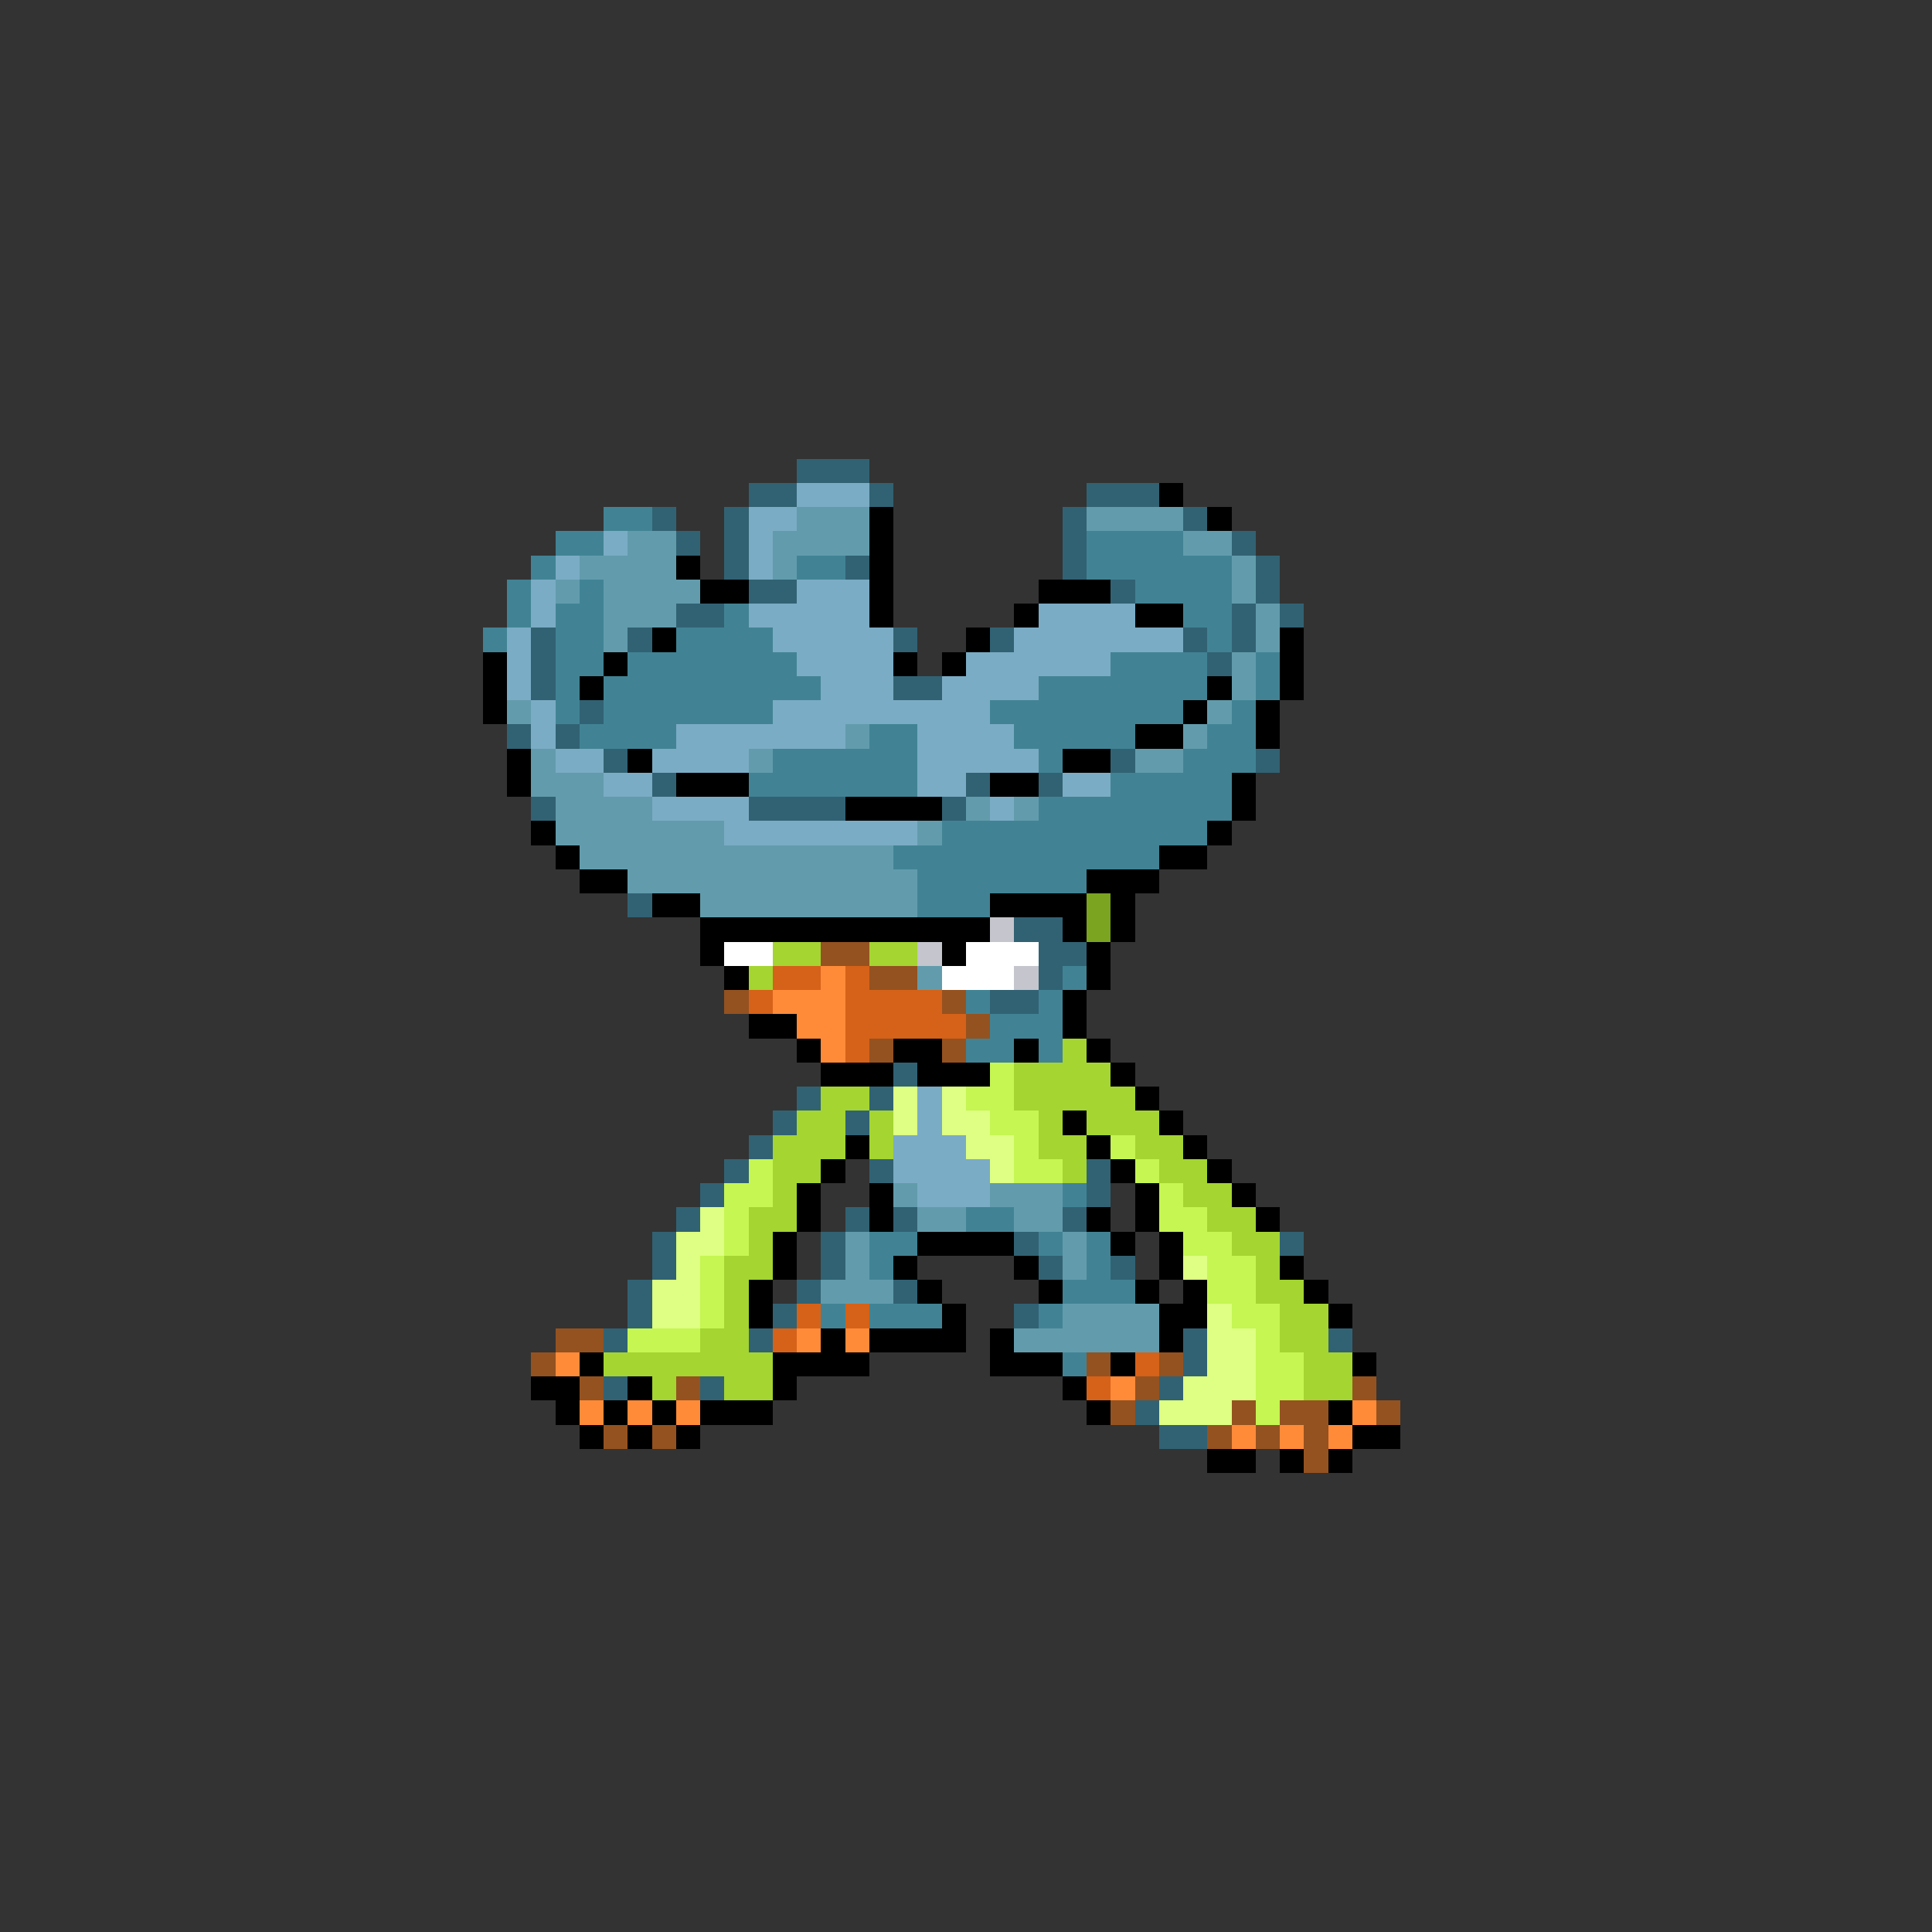 <svg xmlns="http://www.w3.org/2000/svg" viewBox="0 -0.5 80 80" shape-rendering="crispEdges">
<rect x="0" y="-0.5" width="80" height="80" fill="#333333" stroke="none"/>
<path stroke="#316273" d="M33 19h3M31 20h2M36 20h1M45 20h3M27 21h1M30 21h1M44 21h1M49 21h1M28 22h1M30 22h1M44 22h1M51 22h1M30 23h1M35 23h1M44 23h1M52 23h1M31 24h2M46 24h1M52 24h1M28 25h2M51 25h1M53 25h1M22 26h1M26 26h1M37 26h1M41 26h1M49 26h1M51 26h1M22 27h1M50 27h1M22 28h1M37 28h2M24 29h1M21 30h1M23 30h1M25 31h1M46 31h1M52 31h1M27 32h1M40 32h1M43 32h1M22 33h1M31 33h4M39 33h1M26 37h1M42 38h2M43 39h2M43 40h1M41 41h2M37 44h1M33 45h1M36 45h1M32 46h1M35 46h1M31 47h1M30 48h1M36 48h1M45 48h1M29 49h1M45 49h1M28 50h1M35 50h1M37 50h1M44 50h1M27 51h1M34 51h1M42 51h1M53 51h1M27 52h1M34 52h1M43 52h1M46 52h1M26 53h1M33 53h1M37 53h1M26 54h1M32 54h1M42 54h1M25 55h1M31 55h1M49 55h1M55 55h1M49 56h1M25 57h1M29 57h1M48 57h1M47 58h1M48 59h2" />
<path stroke="#7bacc5" d="M33 20h3M31 21h2M25 22h1M31 22h1M23 23h1M31 23h1M22 24h1M33 24h3M22 25h1M31 25h5M43 25h4M21 26h1M32 26h5M42 26h7M21 27h1M33 27h4M40 27h6M21 28h1M34 28h3M39 28h4M22 29h1M32 29h9M22 30h1M28 30h7M38 30h4M23 31h2M27 31h4M38 31h5M25 32h2M38 32h2M44 32h2M27 33h4M41 33h1M30 34h8M38 45h1M38 46h1M37 47h3M37 48h4M38 49h3" />
<path stroke="#000000" d="M48 20h1M36 21h1M50 21h1M36 22h1M28 23h1M36 23h1M29 24h2M36 24h1M43 24h3M36 25h1M42 25h1M47 25h2M27 26h1M40 26h1M53 26h1M20 27h1M25 27h1M37 27h1M39 27h1M53 27h1M20 28h1M24 28h1M50 28h1M53 28h1M20 29h1M49 29h1M52 29h1M47 30h2M52 30h1M21 31h1M26 31h1M44 31h2M21 32h1M28 32h3M41 32h2M51 32h1M35 33h4M51 33h1M22 34h1M50 34h1M23 35h1M48 35h2M24 36h2M45 36h3M27 37h2M41 37h4M46 37h1M29 38h12M44 38h1M46 38h1M29 39h1M39 39h1M45 39h1M30 40h1M45 40h1M44 41h1M31 42h2M44 42h1M33 43h1M37 43h2M42 43h1M45 43h1M34 44h3M38 44h3M46 44h1M47 45h1M44 46h1M48 46h1M35 47h1M45 47h1M49 47h1M34 48h1M46 48h1M50 48h1M33 49h1M36 49h1M47 49h1M51 49h1M33 50h1M36 50h1M45 50h1M47 50h1M52 50h1M32 51h1M38 51h4M46 51h1M48 51h1M32 52h1M37 52h1M42 52h1M48 52h1M53 52h1M31 53h1M38 53h1M43 53h1M47 53h1M49 53h1M54 53h1M31 54h1M39 54h1M48 54h2M55 54h1M34 55h1M36 55h4M41 55h1M48 55h1M24 56h1M32 56h4M41 56h3M46 56h1M56 56h1M22 57h2M26 57h1M32 57h1M44 57h1M23 58h1M25 58h1M27 58h1M29 58h3M45 58h1M55 58h1M24 59h1M26 59h1M28 59h1M56 59h2M50 60h2M53 60h1M55 60h1" />
<path stroke="#418394" d="M25 21h2M23 22h2M45 22h4M22 23h1M33 23h2M45 23h6M21 24h1M24 24h1M47 24h4M21 25h1M23 25h2M30 25h1M49 25h2M20 26h1M23 26h2M28 26h4M50 26h1M23 27h2M26 27h7M46 27h4M52 27h1M23 28h1M25 28h9M43 28h7M52 28h1M23 29h1M25 29h7M41 29h8M51 29h1M24 30h4M36 30h2M42 30h5M50 30h2M32 31h6M43 31h1M49 31h3M31 32h7M46 32h5M43 33h8M39 34h11M37 35h11M38 36h7M38 37h3M44 40h1M40 41h1M43 41h1M41 42h3M40 43h2M43 43h1M44 49h1M40 50h2M36 51h2M43 51h1M45 51h1M36 52h1M45 52h1M44 53h3M34 54h1M36 54h3M43 54h1M44 56h1" />
<path stroke="#629cac" d="M33 21h3M45 21h4M26 22h2M32 22h4M49 22h2M24 23h4M32 23h1M51 23h1M23 24h1M25 24h4M51 24h1M25 25h3M52 25h1M25 26h1M52 26h1M51 27h1M51 28h1M21 29h1M50 29h1M35 30h1M49 30h1M22 31h1M31 31h1M47 31h2M22 32h3M23 33h4M40 33h1M42 33h1M23 34h7M38 34h1M24 35h13M26 36h12M29 37h9M38 40h1M37 49h1M41 49h3M38 50h2M42 50h2M35 51h1M44 51h1M35 52h1M44 52h1M34 53h3M44 54h4M42 55h6" />
<path stroke="#7ba420" d="M45 37h1M45 38h1" />
<path stroke="#c5c5cd" d="M41 38h1M38 39h1M42 40h1" />
<path stroke="#ffffff" d="M30 39h2M40 39h3M39 40h3" />
<path stroke="#a4d531" d="M32 39h2M36 39h2M31 40h1M44 43h1M42 44h4M34 45h2M42 45h5M33 46h2M36 46h1M43 46h1M45 46h3M32 47h3M36 47h1M43 47h2M47 47h2M32 48h2M44 48h1M48 48h2M32 49h1M49 49h2M31 50h2M50 50h2M31 51h1M51 51h2M30 52h2M52 52h1M30 53h1M52 53h2M30 54h1M53 54h2M29 55h2M53 55h2M25 56h7M54 56h2M27 57h1M30 57h2M54 57h2" />
<path stroke="#945220" d="M34 39h2M36 40h2M30 41h1M39 41h1M40 42h1M36 43h1M39 43h1M23 55h2M22 56h1M45 56h1M48 56h1M24 57h1M28 57h1M47 57h1M56 57h1M46 58h1M51 58h1M53 58h2M57 58h1M25 59h1M27 59h1M50 59h1M52 59h1M54 59h1M54 60h1" />
<path stroke="#d56218" d="M32 40h2M35 40h1M31 41h1M35 41h4M35 42h5M35 43h1M33 54h1M35 54h1M32 55h1M47 56h1M45 57h1" />
<path stroke="#ff8b39" d="M34 40h1M32 41h3M33 42h2M34 43h1M33 55h1M35 55h1M23 56h1M46 57h1M24 58h1M26 58h1M28 58h1M56 58h1M51 59h1M53 59h1M55 59h1" />
<path stroke="#c5f652" d="M41 44h1M40 45h2M41 46h2M42 47h1M46 47h1M31 48h1M42 48h2M47 48h1M30 49h2M48 49h1M30 50h1M48 50h2M30 51h1M49 51h2M29 52h1M50 52h2M29 53h1M50 53h2M29 54h1M51 54h2M26 55h3M52 55h1M52 56h2M52 57h2M52 58h1" />
<path stroke="#deff83" d="M37 45h1M39 45h1M37 46h1M39 46h2M40 47h2M41 48h1M29 50h1M28 51h2M28 52h1M49 52h1M27 53h2M27 54h2M50 54h1M50 55h2M50 56h2M49 57h3M48 58h3" />
</svg>